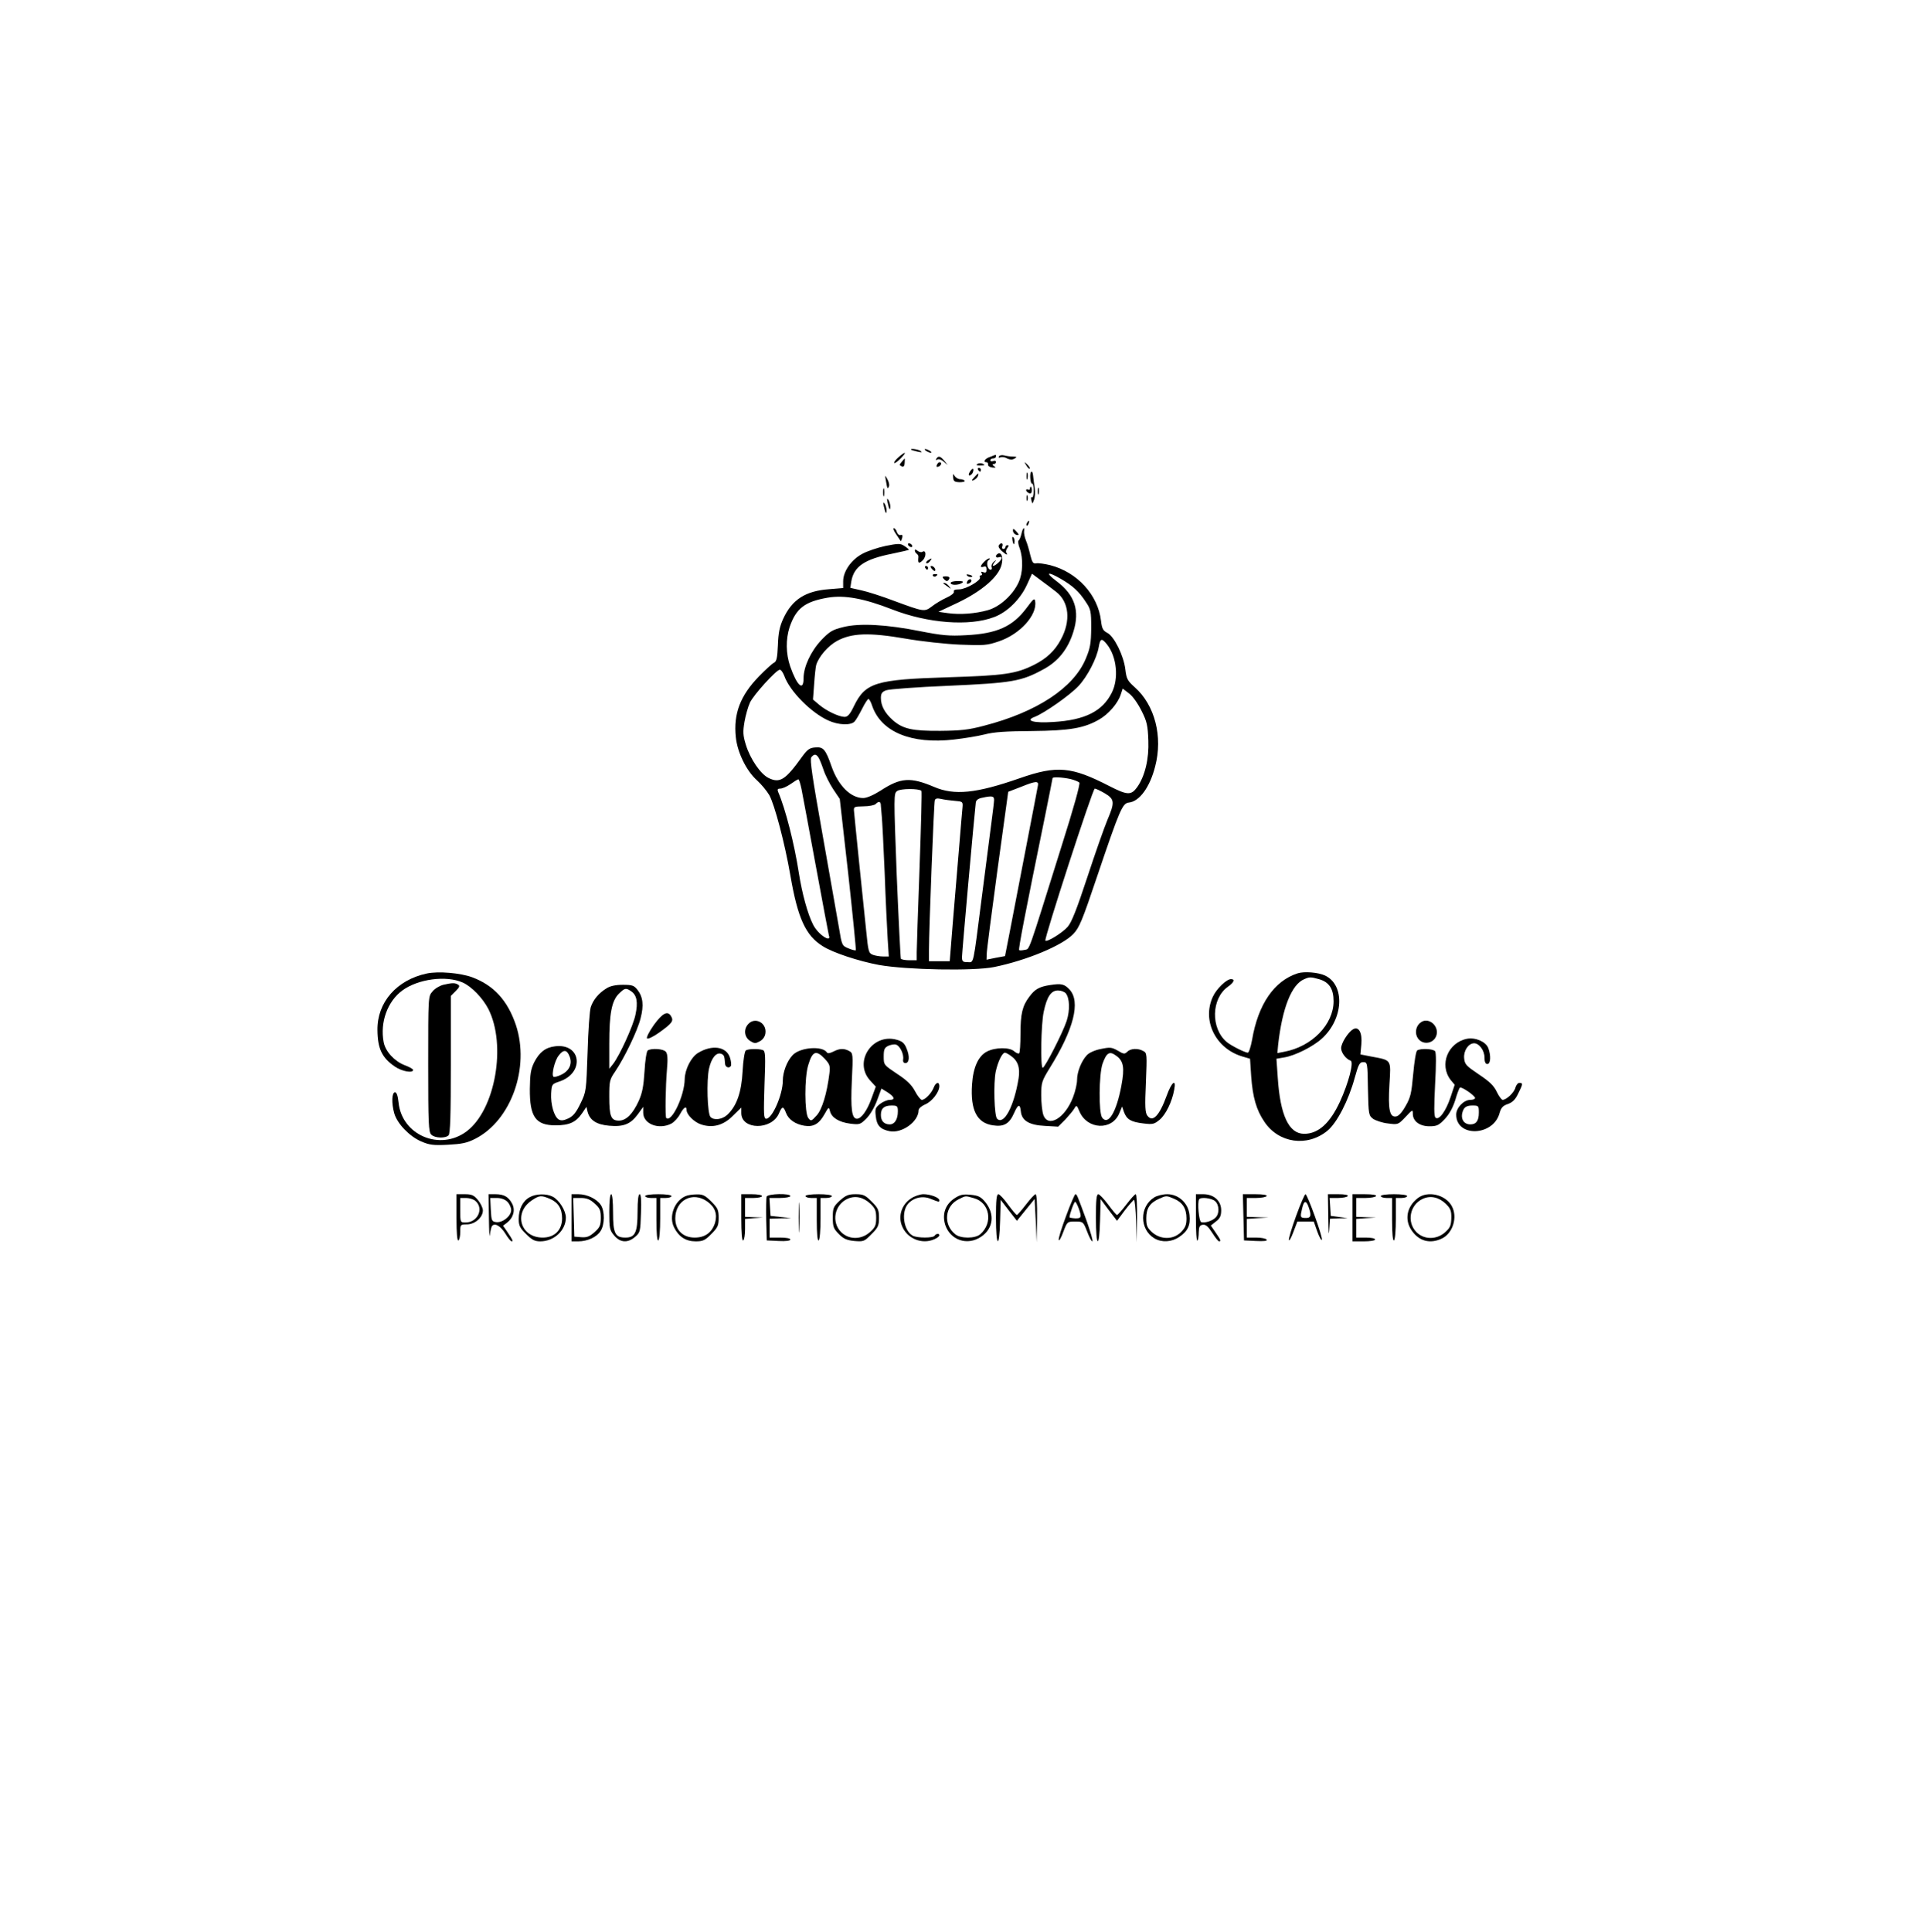 <?xml version="1.0" standalone="no"?>
<!DOCTYPE svg PUBLIC "-//W3C//DTD SVG 20010904//EN"
 "http://www.w3.org/TR/2001/REC-SVG-20010904/DTD/svg10.dtd">
<svg version="1.0" xmlns="http://www.w3.org/2000/svg"
 width="1020pt" height="1024pt" viewBox="0 0 1020 1024"
 preserveAspectRatio="xMidYMid meet">

<g transform="translate(0,1024) scale(0.1,-0.1)"
fill="#000000" stroke="none">
<path d="M4831 7856 c2 -2 18 -6 34 -10 22 -5 26 -4 15 4 -14 9 -59 15 -49 6z"/>
<path d="M4910 7850 c8 -5 20 -10 25 -10 6 0 3 5 -5 10 -8 5 -19 10 -25 10 -5
0 -3 -5 5 -10z"/>
<path d="M4763 7816 c-15 -13 -25 -27 -22 -30 3 -3 18 8 34 24 35 36 27 40
-12 6z"/>
<path d="M5248 7818 c-27 -9 -39 -28 -18 -28 6 0 9 -6 8 -12 -2 -7 8 -14 22
-16 20 -2 22 -1 10 7 -10 7 -11 11 -2 11 6 0 12 5 12 11 0 6 -7 9 -15 5 -8 -3
-15 -1 -15 4 0 6 7 10 15 10 8 0 15 5 15 10 0 6 -1 10 -2 9 -2 0 -15 -5 -30
-11z"/>
<path d="M5296 7821 c-4 -7 -1 -9 8 -5 8 3 24 1 35 -6 15 -7 27 -8 39 -1 15 9
14 10 -8 11 -14 0 -35 3 -46 6 -12 3 -25 1 -28 -5z"/>
<path d="M4964 7808 c-5 -7 -3 -8 5 -4 7 5 22 0 34 -11 l22 -18 -19 23 c-21
25 -32 27 -42 10z"/>
<path d="M4783 7795 c-7 -8 -13 -16 -13 -19 0 -2 6 -6 13 -9 7 -3 13 5 13 19
1 13 1 24 0 24 0 -1 -7 -7 -13 -15z"/>
<path d="M4967 7776 c-4 -10 -1 -13 9 -9 15 6 19 23 5 23 -5 0 -11 -7 -14 -14z"/>
<path d="M5181 7780 c-9 -5 -4 -7 13 -7 29 0 32 2 13 10 -8 3 -20 2 -26 -3z"/>
<path d="M5441 7773 c7 -12 15 -20 18 -17 3 2 -3 12 -13 22 -17 16 -18 16 -5
-5z"/>
<path d="M5142 7740 c-8 -13 -8 -20 -2 -20 6 0 13 7 17 15 9 24 -1 27 -15 5z"/>
<path d="M5185 7750 c3 -5 8 -10 11 -10 2 0 4 5 4 10 0 6 -5 10 -11 10 -5 0
-7 -4 -4 -10z"/>
<path d="M5442 7715 c0 -16 2 -22 5 -12 2 9 2 23 0 30 -3 6 -5 -1 -5 -18z"/>
<path d="M5462 7706 c1 -19 6 -32 10 -30 4 3 8 -13 8 -36 0 -23 -4 -39 -9 -36
-5 4 -7 -4 -3 -16 5 -21 5 -21 14 3 5 13 7 42 3 64 -3 22 -7 50 -8 63 -3 36
-18 25 -15 -12z"/>
<path d="M5053 7709 c2 -20 7 -24 34 -25 18 0 30 3 27 8 -3 4 -14 8 -24 8 -10
0 -23 8 -29 17 -8 14 -9 13 -8 -8z"/>
<path d="M5165 7710 c-16 -17 -16 -20 -3 -15 9 4 19 13 22 21 7 19 2 18 -19
-6z"/>
<path d="M4697 7690 c7 -42 9 -45 16 -27 3 7 -1 24 -9 38 -13 23 -13 23 -7
-11z"/>
<path d="M4682 7630 c0 -19 2 -27 5 -17 2 9 2 25 0 35 -3 9 -5 1 -5 -18z"/>
<path d="M5460 7649 c0 -5 -4 -7 -10 -4 -5 3 -10 2 -10 -3 0 -6 7 -12 15 -16
10 -4 15 1 15 14 0 11 -2 20 -5 20 -3 0 -5 -5 -5 -11z"/>
<path d="M5502 7635 c0 -16 2 -22 5 -12 2 9 2 23 0 30 -3 6 -5 -1 -5 -18z"/>
<path d="M5442 7600 c0 -14 2 -19 5 -12 2 6 2 18 0 25 -3 6 -5 1 -5 -13z"/>
<path d="M4706 7575 c8 -37 14 -45 14 -19 0 10 -5 26 -10 34 -8 11 -9 7 -4
-15z"/>
<path d="M4686 7555 c8 -37 14 -45 14 -19 0 10 -5 26 -10 34 -8 11 -9 7 -4
-15z"/>
<path d="M5445 7469 c-4 -6 -5 -12 -2 -15 2 -3 7 2 10 11 7 17 1 20 -8 4z"/>
<path d="M4751 7408 c12 -18 23 -34 24 -36 2 -1 5 6 8 17 3 13 1 18 -8 15 -7
-3 -16 4 -20 15 -3 12 -11 21 -16 21 -6 0 0 -15 12 -32z"/>
<path d="M5370 7427 c0 -8 7 -17 15 -21 8 -3 15 -3 15 0 0 3 -7 12 -15 20 -13
13 -15 13 -15 1z"/>
<path d="M5415 7410 c-4 -16 -10 -32 -15 -35 -4 -3 -2 -22 6 -42 19 -54 17
-131 -6 -180 -30 -66 -99 -129 -162 -147 -67 -19 -148 -25 -213 -16 l-50 7
106 50 c126 61 211 135 228 197 11 40 0 73 -20 60 -15 -9 -10 -24 6 -18 21 8
19 -9 -3 -29 -24 -22 -38 -22 -21 1 13 15 12 16 -3 4 -9 -8 -14 -20 -11 -28 3
-8 0 -14 -5 -14 -17 0 -26 41 -11 51 8 5 9 9 3 9 -11 0 -44 -32 -44 -43 0 -3
7 -4 15 -1 10 4 15 0 15 -15 0 -15 -4 -19 -17 -14 -11 4 -14 3 -9 -5 4 -7 2
-12 -4 -12 -6 0 -9 -4 -5 -10 9 -15 -74 -64 -110 -64 -22 0 -31 -4 -28 -12 3
-7 -14 -21 -39 -32 -24 -11 -58 -31 -77 -46 -40 -30 -41 -30 -201 29 -63 24
-141 49 -174 56 l-58 13 5 33 c13 80 70 119 217 148 47 10 87 19 88 20 2 2 -8
11 -22 20 -23 15 -31 15 -102 1 -42 -9 -98 -28 -123 -42 -58 -31 -101 -93
-101 -145 l0 -36 -73 -6 c-127 -9 -198 -55 -245 -157 -19 -42 -26 -76 -28
-140 -3 -68 -7 -86 -21 -93 -10 -5 -46 -38 -80 -73 -98 -101 -135 -197 -122
-321 8 -81 56 -179 112 -229 23 -21 52 -56 65 -78 28 -49 83 -257 112 -426 39
-227 81 -319 171 -375 54 -35 192 -80 299 -100 146 -26 502 -33 610 -11 172
35 362 114 420 175 32 33 48 72 127 307 121 358 134 386 168 390 56 6 111 81
139 191 42 159 -2 326 -108 420 -38 34 -44 44 -50 95 -9 74 -59 174 -95 193
-23 12 -29 22 -34 64 -16 138 -126 258 -269 295 -29 7 -62 12 -74 10 -17 -3
-22 4 -32 44 -6 26 -16 61 -23 77 -7 17 -11 38 -10 48 4 29 -7 19 -14 -13z
m184 -307 c69 -53 79 -154 25 -253 -32 -60 -76 -101 -142 -134 -96 -48 -160
-57 -457 -66 -383 -12 -437 -28 -498 -153 -21 -44 -33 -57 -50 -57 -31 1 -96
32 -134 64 l-33 28 6 81 c3 45 8 91 11 102 13 44 63 102 111 128 78 42 170 45
362 12 86 -15 215 -29 291 -32 123 -5 142 -4 203 17 112 37 205 139 194 212
-3 20 -9 15 -46 -35 -74 -99 -158 -136 -322 -144 -88 -5 -127 -1 -240 21 -179
36 -324 44 -410 22 -57 -14 -72 -23 -117 -70 -55 -59 -93 -141 -93 -201 0 -72
-35 -40 -71 63 -23 68 -24 143 -3 208 34 99 80 135 202 156 89 15 192 -4 341
-62 189 -74 410 -91 541 -41 70 26 140 95 175 173 l26 57 47 -35 c26 -19 62
-46 81 -61z m26 68 c62 -36 95 -66 131 -121 27 -40 29 -50 29 -139 -1 -82 -5
-106 -29 -163 -64 -154 -260 -283 -540 -355 -82 -22 -125 -26 -231 -27 -148
-1 -198 10 -251 56 -43 38 -64 77 -64 118 0 24 6 33 28 41 15 6 164 17 332 24
336 15 385 23 503 88 78 42 130 108 158 200 34 110 7 193 -88 265 -64 48 -52
56 22 13z m244 -347 c52 -66 63 -181 25 -256 -49 -98 -142 -145 -310 -155
-104 -7 -152 7 -99 27 52 20 190 117 234 165 47 51 96 146 106 206 8 46 16 48
44 13z m-1711 -167 c29 -81 142 -195 233 -236 54 -25 121 -27 140 -5 8 9 26
40 40 68 14 28 29 51 33 51 4 0 14 -17 20 -37 48 -138 207 -204 433 -178 54 6
127 18 163 27 48 13 114 17 250 18 201 2 277 15 357 61 49 28 99 85 114 131
l11 33 34 -26 c20 -15 47 -54 66 -92 29 -57 33 -79 36 -157 4 -97 -18 -189
-59 -247 -32 -44 -51 -44 -147 5 -202 104 -278 111 -476 42 -232 -81 -347 -92
-454 -46 -125 53 -177 50 -284 -20 -38 -24 -73 -39 -92 -39 -66 0 -132 66
-167 166 -32 92 -44 106 -87 102 -30 -2 -42 -11 -69 -48 -89 -124 -118 -143
-178 -114 -42 20 -98 101 -121 177 -15 49 -16 68 -7 121 6 35 19 80 29 102 20
42 140 174 158 174 7 0 17 -15 24 -33z m179 -429 c6 -7 18 -37 28 -66 9 -29
33 -76 52 -105 l35 -52 45 -398 c24 -220 42 -401 40 -404 -3 -2 -20 2 -39 10
-34 14 -35 16 -50 108 -9 52 -48 273 -87 493 -54 303 -69 402 -60 412 14 17
24 18 36 2z m1337 -117 c21 -5 43 -14 48 -19 6 -6 -30 -135 -96 -343 -182
-581 -166 -537 -194 -544 -13 -3 -27 -4 -29 -1 -5 4 31 191 138 714 21 105 39
194 39 197 0 8 51 5 94 -4z m-1425 -53 c6 -29 40 -213 76 -408 36 -195 67
-360 69 -367 17 -45 -57 3 -83 55 -29 56 -59 166 -76 275 -24 155 -71 340
-110 430 -5 13 -2 17 12 17 11 0 35 11 54 24 19 13 37 25 41 25 4 1 11 -23 17
-51z m1254 21 c-1 -8 -32 -167 -68 -354 -36 -187 -75 -388 -86 -446 l-21 -107
-49 -9 -49 -10 1 31 c0 17 26 217 57 445 l57 414 70 27 c74 30 91 31 88 9z
m-618 -31 c3 -2 -2 -186 -10 -409 -8 -222 -15 -423 -15 -446 l0 -43 -39 0
c-22 0 -42 4 -45 8 -2 4 -12 203 -22 442 -16 423 -16 434 2 447 18 14 116 14
129 1z m972 -13 c52 -31 54 -47 14 -141 -16 -38 -64 -174 -106 -302 -56 -170
-84 -242 -105 -265 -28 -32 -109 -82 -118 -73 -8 8 251 806 262 806 5 0 29
-11 53 -25z m-587 -35 c0 -10 -7 -68 -15 -127 -8 -59 -30 -234 -50 -388 -48
-374 -41 -345 -76 -345 -25 0 -29 4 -29 28 0 23 65 750 73 817 1 13 12 22 32
26 54 12 65 10 65 -11z m-207 -5 c39 -3 42 -5 40 -31 -2 -16 -10 -117 -19
-224 -9 -107 -24 -285 -33 -395 l-16 -200 -55 0 -55 0 0 60 c0 104 26 779 31
793 3 10 13 12 34 7 17 -4 49 -8 73 -10z m-393 -27 c1 -13 3 -39 5 -58 2 -19
9 -152 15 -295 5 -143 13 -302 16 -352 l6 -93 -30 0 c-17 0 -41 4 -55 9 -22 9
-24 17 -35 128 -7 65 -23 226 -37 358 -13 132 -26 253 -27 270 -3 29 -3 30 50
31 29 0 58 6 64 12 18 18 28 14 28 -10z"/>
<path d="M5368 7373 c5 -21 7 -23 10 -9 2 10 0 22 -6 28 -6 6 -7 0 -4 -19z"/>
<path d="M4815 7350 c3 -5 11 -10 16 -10 6 0 7 5 4 10 -3 6 -11 10 -16 10 -6
0 -7 -4 -4 -10z"/>
<path d="M5295 7349 c-4 -5 3 -19 16 -30 24 -21 34 -24 24 -9 -4 6 -1 17 5 25
9 11 9 15 1 15 -6 0 -11 -4 -11 -10 0 -5 -5 -10 -11 -10 -6 0 -9 7 -5 15 6 17
-9 21 -19 4z"/>
<path d="M4850 7322 c0 -6 5 -14 10 -17 6 -4 10 -12 9 -18 -4 -33 2 -37 22
-18 21 20 20 59 -1 46 -6 -4 -17 -1 -25 5 -10 8 -15 9 -15 2z"/>
<path d="M4920 7270 c-8 -5 -12 -12 -9 -15 4 -3 12 1 19 10 14 17 11 19 -10 5z"/>
<path d="M4905 7230 c3 -5 8 -10 11 -10 2 0 4 5 4 10 0 6 -5 10 -11 10 -5 0
-7 -4 -4 -10z"/>
<path d="M4940 7225 c7 -9 15 -13 17 -11 7 7 -7 26 -19 26 -6 0 -6 -6 2 -15z"/>
<path d="M4946 7188 c3 -5 10 -6 15 -3 13 9 11 12 -6 12 -8 0 -12 -4 -9 -9z"/>
<path d="M5128 7188 c5 -5 16 -8 23 -6 8 3 3 7 -10 11 -17 4 -21 3 -13 -5z"/>
<path d="M5002 7173 c6 -7 14 -13 18 -13 4 0 10 6 13 13 3 7 -4 12 -18 12 -18
0 -21 -3 -13 -12z"/>
<path d="M5127 7156 c-4 -10 -1 -13 9 -9 7 3 14 9 14 14 0 14 -17 10 -23 -5z"/>
<path d="M5040 7150 c0 -13 40 -13 60 0 11 7 5 10 -22 10 -21 0 -38 -4 -38
-10z"/>
<path d="M5001 7147 c2 -1 13 -9 24 -17 19 -14 19 -14 6 3 -7 9 -18 17 -24 17
-6 0 -8 -1 -6 -3z"/>
<path d="M2263 5080 c-160 -34 -264 -153 -262 -300 1 -99 24 -147 93 -194 37
-25 96 -36 96 -17 0 4 -20 16 -45 25 -54 21 -102 73 -111 122 -20 105 20 216
99 274 83 61 233 81 320 42 47 -21 106 -82 136 -140 97 -191 37 -533 -114
-648 -141 -107 -344 -22 -362 151 -4 37 -10 55 -19 55 -17 0 -19 -58 -4 -111
15 -54 80 -122 142 -149 44 -19 65 -22 142 -18 74 4 101 9 146 32 190 97 290
377 215 603 -44 130 -117 210 -232 253 -63 23 -179 33 -240 20z"/>
<path d="M6880 5081 c-125 -40 -210 -164 -242 -352 -7 -38 -17 -69 -23 -69
-16 1 -88 37 -112 57 -85 72 -82 230 7 293 32 23 39 40 16 40 -24 0 -78 -52
-97 -95 -57 -126 16 -273 157 -315 l41 -12 6 -92 c8 -111 27 -179 70 -242 76
-114 227 -135 334 -48 51 42 112 160 145 281 20 72 26 83 45 83 22 0 23 -3 25
-141 3 -138 4 -142 28 -160 14 -9 49 -21 78 -24 53 -7 54 -7 93 34 37 40 39
41 39 17 0 -39 36 -66 88 -66 39 0 50 5 81 38 24 25 43 60 56 101 10 34 21 64
25 66 9 6 80 -43 80 -55 0 -6 -11 -10 -25 -10 -35 0 -75 -42 -75 -78 0 -122
197 -115 230 8 8 28 17 39 44 48 25 9 40 24 55 56 25 50 26 56 6 56 -8 0 -17
-11 -21 -25 -6 -26 -48 -65 -68 -65 -6 1 -20 20 -31 43 -15 32 -38 54 -95 92
-68 46 -75 53 -78 87 -3 39 23 78 53 78 27 0 55 -38 55 -75 0 -24 5 -35 15
-35 18 0 20 45 5 85 -13 33 -67 57 -112 49 -102 -20 -150 -138 -87 -219 l21
-25 -22 -66 c-25 -75 -62 -125 -80 -108 -8 8 -8 57 -2 175 6 108 6 168 0 177
-11 13 -76 16 -95 4 -6 -4 -15 -57 -21 -125 -9 -101 -14 -124 -40 -169 -19
-34 -37 -54 -51 -56 -34 -5 -43 36 -35 170 8 135 13 127 -98 148 l-56 11 5 52
c6 63 -14 99 -44 81 -27 -16 -63 -74 -63 -100 0 -24 26 -58 50 -66 19 -6 -11
-119 -56 -217 -53 -115 -115 -171 -190 -171 -81 0 -127 98 -140 298 l-7 100
41 7 c57 9 153 57 200 100 115 104 124 283 17 334 -36 17 -110 23 -145 12z
m112 -31 c54 -15 78 -51 78 -117 0 -123 -115 -241 -262 -268 l-36 -7 4 44 c22
196 72 321 139 348 27 12 34 12 77 0z m848 -708 c0 -43 -14 -62 -45 -62 -40 0
-57 39 -35 81 8 13 21 19 45 19 34 0 35 -1 35 -38z"/>
<path d="M2350 5020 c-19 -5 -45 -20 -57 -35 -23 -26 -23 -27 -23 -385 0 -313
2 -361 16 -374 18 -19 75 -21 92 -4 9 9 12 106 12 375 l0 364 26 26 c20 20 23
28 12 34 -15 10 -31 10 -78 -1z"/>
<path d="M5569 5019 c-60 -9 -82 -22 -112 -62 -37 -49 -47 -91 -47 -197 0 -53
-3 -100 -7 -103 -3 -4 -15 1 -26 10 -24 23 -101 22 -145 -1 -46 -24 -73 -84
-79 -175 -9 -135 26 -204 111 -216 58 -9 87 8 112 65 21 48 32 51 36 8 5 -48
44 -72 128 -76 l70 -4 38 38 c20 22 42 48 48 59 11 19 13 17 27 -17 41 -96
173 -102 211 -9 l15 36 10 -30 c15 -39 36 -52 103 -60 49 -6 57 -4 85 19 33
27 67 97 78 160 12 61 -14 41 -40 -32 -39 -107 -74 -143 -102 -106 -12 16 -14
47 -8 176 6 150 6 157 -14 167 -28 16 -67 14 -85 -4 -13 -13 -19 -13 -50 6
-32 18 -41 19 -89 9 -32 -6 -63 -20 -75 -33 -29 -31 -52 -89 -52 -131 0 -20
-9 -60 -21 -91 -42 -112 -133 -166 -158 -94 -6 18 -11 64 -11 103 0 67 3 76
44 143 129 207 166 354 106 418 -27 29 -43 33 -101 24z m81 -44 c21 -25 23
-90 5 -146 -20 -62 -116 -249 -127 -249 -13 0 -9 230 5 296 17 81 39 114 76
114 16 0 34 -7 41 -15z m-292 -331 c38 -26 51 -63 42 -120 -24 -148 -78 -250
-114 -214 -15 15 -20 189 -7 251 12 53 34 99 49 99 4 0 18 -7 30 -16z m558 1
c41 -28 47 -64 29 -160 -26 -140 -70 -213 -102 -169 -19 26 -17 229 2 285 21
59 37 69 71 44z"/>
<path d="M3215 5001 c-41 -25 -70 -60 -83 -99 -6 -18 -14 -126 -17 -240 -7
-204 -7 -208 -37 -270 -23 -48 -38 -67 -64 -80 -26 -12 -39 -13 -52 -6 -25 16
-43 81 -40 138 3 48 4 50 43 63 136 45 117 204 -22 187 -51 -6 -83 -31 -111
-85 -18 -37 -22 -62 -23 -141 -1 -148 31 -193 136 -193 73 0 108 16 141 64
l23 34 6 -26 c12 -45 47 -68 114 -74 76 -7 114 8 152 60 l29 40 0 -31 c0 -60
82 -92 149 -58 15 8 36 31 46 50 20 37 35 46 35 22 0 -24 40 -64 76 -76 62
-21 120 -5 170 46 l44 43 0 -29 c0 -90 162 -92 200 -1 16 38 23 39 37 2 13
-35 49 -60 97 -68 48 -8 78 9 107 61 22 39 23 40 29 17 8 -35 47 -59 107 -67
50 -6 54 -5 86 27 20 20 44 61 57 97 l23 62 31 -19 c39 -25 44 -41 13 -41 -13
0 -37 -10 -52 -22 -24 -19 -27 -26 -22 -65 5 -49 24 -69 73 -79 66 -13 154 51
154 111 0 9 16 23 35 31 36 15 75 65 75 97 0 25 -19 21 -30 -8 -11 -29 -45
-65 -63 -65 -6 0 -23 21 -36 46 -18 34 -43 58 -95 92 -70 47 -71 47 -71 92 0
37 4 46 23 56 13 6 32 10 42 7 21 -6 43 -51 38 -79 -2 -12 3 -19 12 -19 21 0
24 36 6 78 -11 28 -23 38 -53 46 -128 35 -228 -116 -142 -214 l32 -35 -23 -63
c-23 -64 -54 -107 -77 -107 -27 0 -34 51 -27 201 7 142 6 147 -14 158 -28 15
-51 14 -84 -3 -18 -9 -30 -11 -34 -5 -23 37 -143 28 -182 -14 -30 -31 -52 -90
-52 -135 0 -74 -56 -202 -88 -202 -13 0 -14 22 -9 179 6 157 5 180 -9 185 -22
8 -77 7 -90 -2 -6 -4 -14 -52 -17 -110 -6 -112 -31 -184 -81 -231 -27 -25 -70
-31 -89 -12 -17 17 -22 194 -8 257 13 57 39 88 65 78 15 -6 17 -12 20 -53 1
-18 22 -26 31 -11 3 6 1 26 -5 44 -19 59 -95 70 -169 25 -37 -22 -70 -88 -71
-139 -1 -88 -70 -233 -98 -206 -6 7 -4 164 4 258 5 56 3 82 -6 93 -13 16 -76
20 -96 7 -6 -4 -14 -53 -17 -110 -5 -80 -12 -116 -31 -158 -32 -70 -67 -104
-105 -104 -42 0 -51 23 -51 127 0 82 2 91 31 133 50 74 119 217 135 282 18 69
13 114 -17 152 -18 23 -28 26 -77 26 -38 0 -67 -6 -87 -19z m132 -16 c29 -20
36 -58 22 -123 -11 -57 -84 -217 -119 -262 l-20 -25 0 132 c0 161 13 227 50
265 33 32 38 33 67 13z m-328 -343 c17 -40 0 -78 -44 -99 -19 -9 -38 -14 -41
-10 -11 11 7 86 28 112 25 33 43 32 57 -3z m1353 -14 c27 -29 30 -38 25 -78
-13 -106 -39 -192 -68 -223 -28 -31 -30 -31 -44 -13 -20 27 -21 214 0 281 22
74 42 81 87 33z m388 -279 c0 -42 -17 -69 -43 -69 -30 0 -47 18 -47 50 0 35
17 50 57 50 30 0 33 -3 33 -31z"/>
<path d="M3467 4808 c-25 -35 -41 -67 -37 -72 5 -5 32 8 62 29 70 50 80 63 67
86 -18 34 -45 21 -92 -43z"/>
<path d="M3967 4812 c-26 -28 -21 -69 9 -89 24 -15 29 -15 53 -2 16 9 27 25
29 43 7 55 -56 87 -91 48z"/>
<path d="M7534 4822 c-25 -16 -34 -50 -22 -77 22 -48 91 -41 104 10 12 49 -43
94 -82 67z"/>
<path d="M2420 3784 c0 -81 4 -123 10 -119 6 3 10 24 10 46 0 38 1 39 35 39
43 0 85 37 85 74 0 13 -12 38 -26 55 -22 26 -33 31 -70 31 l-44 0 0 -126z
m102 89 c44 -40 10 -113 -54 -113 -28 0 -28 1 -28 65 l0 65 32 0 c17 0 40 -7
50 -17z"/>
<path d="M2592 3783 c1 -71 3 -110 5 -88 3 22 8 44 13 48 15 16 45 -3 70 -43
13 -22 28 -40 33 -40 9 0 4 10 -26 54 l-20 29 21 16 c34 26 45 67 27 101 -19
36 -43 50 -89 50 l-36 0 2 -127z m98 87 c11 -11 20 -31 20 -44 0 -32 -45 -68
-79 -64 -24 3 -26 7 -29 66 l-3 62 36 0 c22 0 43 -8 55 -20z"/>
<path d="M2808 3894 c-36 -19 -58 -63 -58 -115 0 -35 6 -48 39 -80 31 -31 46
-39 75 -39 73 0 136 58 136 126 0 37 -36 94 -70 111 -33 17 -89 16 -122 -3z
m106 -8 c45 -19 66 -52 66 -104 0 -62 -40 -102 -103 -102 -118 0 -156 131 -58
197 40 27 50 28 95 9z"/>
<path d="M3030 3785 l0 -125 35 0 c49 0 98 22 119 55 22 34 23 105 1 138 -21
32 -73 57 -119 57 l-36 0 0 -125z m122 76 c28 -25 33 -36 33 -76 0 -40 -5 -51
-33 -76 -27 -24 -41 -29 -70 -27 l-37 3 -3 103 -3 102 40 0 c31 0 49 -7 73
-29z"/>
<path d="M3230 3816 c0 -87 2 -97 26 -125 32 -38 72 -41 111 -7 27 23 28 29
31 125 3 69 0 101 -7 101 -7 0 -11 -32 -11 -93 0 -110 -13 -137 -64 -137 -55
0 -66 22 -66 133 0 58 -4 97 -10 97 -6 0 -10 -38 -10 -94z"/>
<path d="M3420 3900 c0 -5 14 -10 30 -10 l30 0 0 -116 c0 -74 4 -113 10 -109
6 4 10 53 10 116 l0 109 30 0 c17 0 30 5 30 10 0 6 -30 10 -70 10 -40 0 -70
-4 -70 -10z"/>
<path d="M3635 3900 c-60 -25 -91 -109 -61 -167 25 -49 62 -73 114 -73 38 0
50 5 83 39 34 34 39 44 39 86 0 42 -5 52 -39 86 -32 32 -45 39 -77 38 -22 0
-48 -4 -59 -9z m115 -29 c41 -29 54 -67 41 -112 -16 -52 -53 -79 -108 -79 -63
0 -103 40 -103 102 0 96 92 145 170 89z"/>
<path d="M3930 3784 c0 -81 4 -123 10 -119 6 3 10 30 10 60 l0 54 48 4 47 3
-47 2 -48 2 0 50 0 50 45 0 c25 0 45 5 45 10 0 6 -25 10 -55 10 l-55 0 0 -126z"/>
<path d="M4064 3897 c-2 -7 -3 -62 -2 -123 l3 -109 63 -3 c38 -2 62 1 62 8 0
6 -23 10 -55 10 l-55 0 0 50 0 50 58 2 57 1 -55 6 -55 6 -3 48 -3 47 55 0 c31
0 56 5 56 10 0 16 -120 13 -126 -3z"/>
<path d="M4234 3785 c0 -71 1 -99 3 -62 2 37 2 96 0 130 -2 34 -3 4 -3 -68z"/>
<path d="M4270 3900 c0 -5 14 -10 30 -10 l30 0 0 -116 c0 -74 4 -113 10 -109
6 4 10 53 10 116 l0 109 30 0 c17 0 30 5 30 10 0 6 -30 10 -70 10 -40 0 -70
-4 -70 -10z"/>
<path d="M4452 3876 c-34 -32 -37 -39 -37 -90 0 -49 4 -59 32 -87 24 -25 42
-33 82 -37 49 -4 53 -3 91 36 35 35 40 45 40 87 0 42 -5 52 -39 86 -34 34 -44
39 -85 39 -39 0 -52 -6 -84 -34z m163 -17 c25 -24 30 -37 30 -75 0 -39 -5 -50
-33 -75 -46 -41 -111 -41 -153 0 -53 54 -35 146 35 177 41 18 84 8 121 -27z"/>
<path d="M4829 3887 c-48 -32 -68 -91 -48 -143 26 -69 107 -103 174 -72 14 6
25 15 25 20 0 11 -17 10 -25 -2 -8 -13 -91 -13 -116 0 -49 27 -63 127 -24 170
30 33 78 43 120 25 43 -17 45 -18 45 -7 0 14 -48 32 -84 32 -18 0 -48 -10 -67
-23z"/>
<path d="M5060 3888 c-49 -33 -66 -84 -49 -140 27 -82 118 -113 191 -63 65 44
73 121 20 185 -23 27 -36 33 -77 37 -41 4 -56 0 -85 -19z m103 1 c84 -23 103
-131 34 -191 -27 -24 -105 -24 -133 0 -65 52 -55 149 18 185 40 20 34 19 81 6z"/>
<path d="M5280 3785 c0 -156 18 -169 22 -15 l3 110 43 -56 43 -55 47 58 47 58
6 -115 5 -115 2 128 c1 76 -2 127 -8 127 -5 0 -28 -25 -51 -55 -23 -30 -45
-55 -48 -55 -4 0 -25 25 -47 55 -21 30 -45 55 -51 55 -10 0 -13 -32 -13 -125z"/>
<path d="M5652 3795 c-24 -64 -42 -121 -39 -128 2 -7 13 13 24 43 21 55 21 55
63 55 42 0 43 -1 63 -52 11 -29 23 -53 28 -53 5 0 -9 48 -30 108 -51 139 -52
142 -60 142 -3 0 -26 -52 -49 -115z m66 42 c18 -49 15 -56 -18 -55 -16 1 -30
3 -30 6 0 15 24 82 30 82 3 0 11 -15 18 -33z"/>
<path d="M5810 3785 c0 -158 18 -168 22 -13 l3 112 43 -58 44 -57 41 55 c23
30 45 55 49 56 4 0 9 -51 11 -112 l3 -113 2 128 c1 70 -2 127 -7 127 -5 0 -27
-25 -50 -55 -23 -30 -45 -55 -49 -55 -4 0 -25 25 -47 55 -22 30 -46 54 -52 55
-10 0 -13 -31 -13 -125z"/>
<path d="M6119 3893 c-79 -49 -78 -170 1 -217 39 -23 91 -20 131 7 46 31 61
63 55 117 -6 62 -57 110 -118 110 -24 0 -55 -8 -69 -17z m105 -7 c45 -19 66
-52 66 -104 0 -35 -6 -49 -29 -73 -41 -41 -107 -41 -153 -1 -27 25 -31 36 -31
75 0 52 19 81 68 103 38 17 39 17 79 0z"/>
<path d="M6340 3783 c0 -69 3 -123 8 -119 4 4 7 24 7 44 1 30 5 38 22 40 15 2
28 -9 49 -42 16 -25 32 -46 37 -46 11 0 9 7 -18 46 l-26 38 28 22 c21 16 27
30 27 59 0 50 -39 85 -95 85 l-39 0 0 -127z m102 90 c22 -20 24 -66 2 -87 -17
-18 -57 -30 -76 -24 -12 4 -21 104 -11 121 8 13 66 7 85 -10z"/>
<path d="M6592 3788 l3 -123 63 -3 c43 -2 62 0 57 7 -3 6 -28 11 -56 11 l-49
0 0 50 0 49 58 4 57 3 -57 2 -58 2 0 50 0 50 49 0 c28 0 53 5 56 10 4 6 -18
10 -60 10 l-66 0 3 -122z"/>
<path d="M6871 3794 c-23 -63 -40 -121 -38 -127 2 -7 13 13 24 43 l21 55 43 0
44 0 19 -54 c11 -30 22 -49 24 -42 5 14 -77 241 -87 241 -4 0 -27 -52 -50
-116z m69 41 c14 -41 8 -53 -22 -51 -25 1 -26 5 -14 54 10 41 22 41 36 -3z"/>
<path d="M7042 3783 c1 -71 3 -100 5 -65 l4 62 47 2 47 1 -45 6 -45 6 -3 48
-3 47 45 0 c25 0 48 5 51 10 4 6 -15 10 -49 10 l-56 0 2 -127z"/>
<path d="M7170 3785 l0 -125 60 0 c33 0 60 4 60 10 0 6 -22 10 -50 10 l-50 0
0 49 0 50 53 4 52 3 -52 2 -53 2 0 50 0 50 49 0 c28 0 53 5 56 10 4 6 -18 10
-59 10 l-66 0 0 -125z"/>
<path d="M7320 3900 c0 -5 14 -10 30 -10 l30 0 0 -116 c0 -74 4 -113 10 -109
6 4 10 53 10 116 l0 109 30 0 c17 0 30 5 30 10 0 6 -30 10 -70 10 -40 0 -70
-4 -70 -10z"/>
<path d="M7516 3889 c-58 -45 -71 -114 -33 -170 39 -58 98 -74 161 -44 59 28
85 115 52 173 -33 60 -128 82 -180 41z m149 -30 c25 -25 30 -37 29 -76 -1 -39
-6 -51 -33 -75 -45 -40 -111 -40 -152 1 -53 54 -35 146 35 177 41 18 84 8 121
-27z"/>
</g>
</svg>
